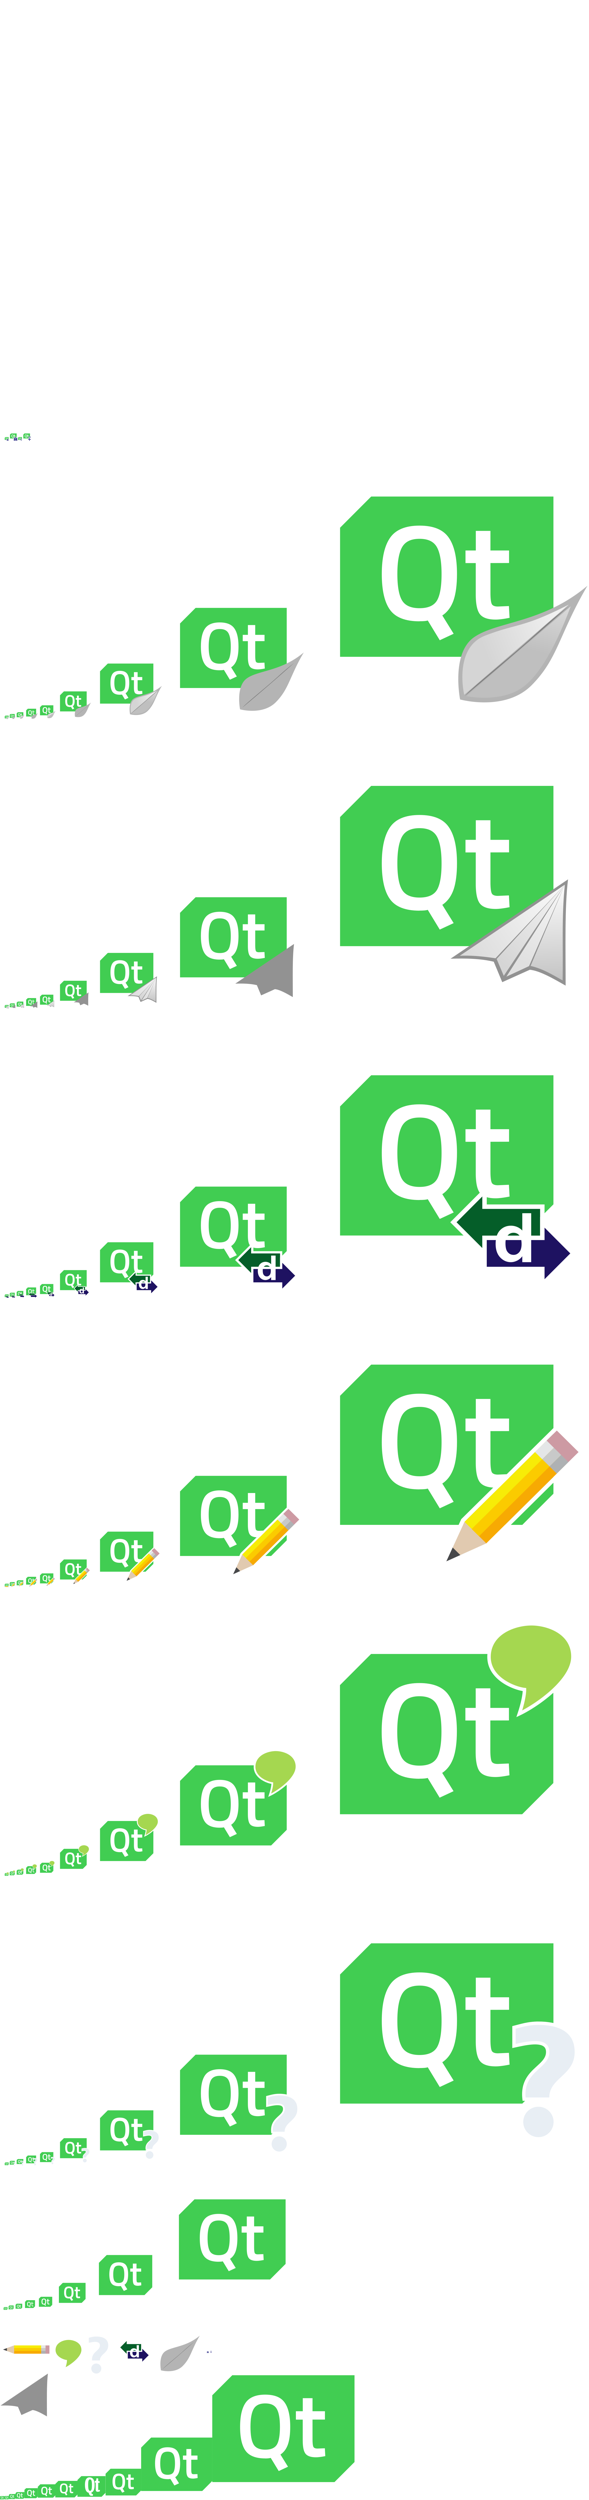 <svg xmlns="http://www.w3.org/2000/svg" xmlns:svg="http://www.w3.org/2000/svg" xmlns:xlink="http://www.w3.org/1999/xlink" id="svg3397" width="2120" height="8985" version="1.1"><defs id="defs3399"><linearGradient id="linearGradient6827"><stop id="stop6829" offset="0" stop-color="#dadada" stop-opacity="1"/><stop id="stop6831" offset="1" stop-color="#f9f9f9" stop-opacity="1"/></linearGradient><linearGradient id="linearGradient6819"><stop id="stop6821" offset="0" stop-color="#d5d5d5" stop-opacity="1"/><stop id="stop6823" offset="1" stop-color="#f5f5f5" stop-opacity="1"/></linearGradient><linearGradient id="linearGradient6811"><stop id="stop6813" offset="0" stop-color="#e0e0e0" stop-opacity="1"/><stop id="stop6815" offset="1" stop-color="#f6f6f6" stop-opacity="1"/></linearGradient><linearGradient id="linearGradient6801"><stop id="stop6803" offset="0" stop-color="#c1c1c1" stop-opacity="1"/><stop id="stop6805" offset="1" stop-color="#f9f9f9" stop-opacity="1"/></linearGradient><linearGradient id="linearGradient4153-5-4"><stop id="stop4155-5-8" offset="0" stop-color="#d5d5d5" stop-opacity="1"/><stop id="stop4157-1-8" offset="1" stop-color="#f1f1f1" stop-opacity="1"/></linearGradient><linearGradient id="linearGradient4145-1-4"><stop id="stop4147-1-5" offset="0" stop-color="#eee" stop-opacity="1"/><stop id="stop4149-5-5" offset="1" stop-color="#bfbfbf" stop-opacity="1"/></linearGradient><linearGradient id="linearGradient5129" x1="20" x2="165" y1="8643" y2="8542" gradientTransform="translate(0,-7905)" gradientUnits="userSpaceOnUse" xlink:href="#linearGradient6827"/><linearGradient id="linearGradient5587" x1="71" x2="168" y1="8648" y2="8539" gradientTransform="translate(0,-7905)" gradientUnits="userSpaceOnUse" xlink:href="#linearGradient6819"/><linearGradient id="linearGradient6035" x1="115" x2="167" y1="8655" y2="8543" gradientTransform="translate(0,-7905)" gradientUnits="userSpaceOnUse" xlink:href="#linearGradient6811"/><linearGradient id="linearGradient3451" x1="169" x2="164" y1="8684" y2="8547" gradientTransform="translate(0,-7905)" gradientUnits="userSpaceOnUse" xlink:href="#linearGradient6801"/><linearGradient id="linearGradient4541" x1="600" x2="676" y1="8473.999" y2="8427.999" gradientTransform="matrix(0.062,0,0,0.062,-13.667,67.807)" gradientUnits="userSpaceOnUse" xlink:href="#linearGradient4153-5-4"/><linearGradient id="linearGradient4543" x1="675" x2="668" y1="8412.999" y2="8513.999" gradientTransform="matrix(0.062,0,0,0.062,-13.667,67.807)" gradientUnits="userSpaceOnUse" xlink:href="#linearGradient4145-1-4"/><filter id="filter5469" color-interpolation-filters="sRGB"><feGaussianBlur id="feGaussianBlur5471" result="result8" stdDeviation="8"/><feOffset id="feOffset5473" dx="0" dy="0" result="result11"/><feComposite id="feComposite5475" in="SourceGraphic" in2="result11" operator="in" result="result6"/><feFlood id="feFlood5477" flood-color="#0C4B66" flood-opacity="1" in="result6" result="result10"/><feBlend id="feBlend5479" in="result6" in2="result10" mode="normal" result="result12"/><feComposite id="feComposite5481" in2="SourceGraphic" operator="in" result="result2"/></filter><filter id="filter4131" width="1" height="1" x="0" y="0" color-interpolation-filters="sRGB"><feColorMatrix id="feColorMatrix4133" in="SourceGraphic" result="result2" type="saturate" values="1"/><feFlood id="feFlood4135" flood-color="#3E6ABE" flood-opacity="1" result="result1"/><feBlend id="feBlend4137" in="result1" in2="result2" mode="multiply" result="result3"/><feComposite id="feComposite4139" in2="SourceGraphic" operator="in" result="result4"/></filter><clipPath id="clipPath4086" clipPathUnits="userSpaceOnUse"><rect id="use4088" width="128" height="128" x="200" y="-248" fill="none"/></clipPath><clipPath id="clipPath4101" clipPathUnits="userSpaceOnUse"><rect id="use4103" width="16" height="16" x="16" y="-136" fill="none"/></clipPath><clipPath id="clipPath4156" clipPathUnits="userSpaceOnUse"><rect id="use4158" width="24" height="24" x="32" y="-144" fill="none"/></clipPath><clipPath id="clipPath4448" clipPathUnits="userSpaceOnUse"><rect id="use4450" width="32" height="32" x="56" y="-152" fill="none"/></clipPath><clipPath id="clipPath5822" clipPathUnits="userSpaceOnUse"><path id="path5824" fill="none" stroke="none" d="m 26,-2221.867 c 1,2 1,5 1,8 3,0 6,0 8,1 l 0,20 -22,0 0,-29 z"/></clipPath><clipPath id="clipPath6024" clipPathUnits="userSpaceOnUse"><rect id="rect6026" width="87" height="100" x="225" y="-5429" fill="none" stroke="none"/></clipPath><clipPath id="clipPath5186" clipPathUnits="userSpaceOnUse"><rect id="rect5188" width="32" height="32" x="56" y="-152" fill="none"/></clipPath></defs><g id="layer1" transform="translate(0,7932.638)"><g id="qt-logo-original" display="inline" transform="translate(0,452.362)"><rect id="rect3865" width="16" height="16" x="0" y="584" fill="none"/><path id="logoBackground" fill="#41cd52" d="m -429.7,695.2 252.7,0 40.7,-40.7 0,-175.4 -252.7,0 -40.7,40.7 z" transform="matrix(0.055,0,0,0.055,23.433,559.989)"/><path id="path4480" fill="#fff" d="m 5.955,595.342 c -1.052,0 -1.789,-0.284 -2.203,-0.851 -0.414,-0.567 -0.622,-1.467 -0.622,-2.688 0,-1.227 0.213,-2.138 0.633,-2.732 0.42,-0.594 1.156,-0.894 2.192,-0.894 1.042,0 1.772,0.294 2.187,0.889 0.42,0.589 0.627,1.5 0.627,2.732 0,0.813 -0.087,1.467 -0.256,1.963 -0.175,0.502 -0.453,0.883 -0.845,1.145 l 0.851,1.369 -1.042,0.485 -0.9,-1.478 c -0.131,0.044 -0.338,0.06 -0.622,0.06 z m -1.314,-1.576 c 0.229,0.393 0.671,0.594 1.32,0.594 0.649,0 1.085,-0.196 1.314,-0.584 0.224,-0.387 0.338,-1.047 0.338,-1.969 0,-0.927 -0.115,-1.598 -0.349,-2.018 -0.234,-0.42 -0.665,-0.627 -1.303,-0.627 -0.633,0 -1.069,0.207 -1.309,0.627 -0.234,0.42 -0.354,1.085 -0.354,2.007 0,0.916 0.115,1.576 0.344,1.969 z" class="st1"/><path id="path4482" fill="#fff" d="m 11.277,590.98 0,2.23 c 0,0.414 0.033,0.687 0.093,0.823 0.06,0.136 0.218,0.202 0.464,0.202 l 0.829,-0.033 0.049,0.883 c -0.453,0.087 -0.796,0.131 -1.036,0.131 -0.573,0 -0.965,-0.131 -1.178,-0.393 -0.213,-0.262 -0.322,-0.758 -0.322,-1.489 l 0,-2.35 -0.769,0 0,-0.943 0.774,0 0,-1.467 1.096,0 0,1.467 1.396,0 -3e-6,0.938 z" class="st1"/></g><g id="qt-logo-16" display="inline" transform="translate(16,452.362)"><rect id="rect3865-9" width="16" height="16" x="0" y="584" fill="none"/><path id="use7459" fill="#41cd52" d="m 0,598 14,0 2,-2 0,-10 -14,0 -2,2 z"/><path id="path4480-8" fill="#fff" d="m 5.956,595.313 c -1.138,0 -1.935,-0.289 -2.383,-0.868 -0.448,-0.579 -0.672,-1.497 -0.672,-2.744 0,-1.252 0.23,-2.182 0.684,-2.788 C 4.039,588.306 4.836,588 5.956,588 c 1.127,0 1.917,0.301 2.365,0.907 C 8.776,589.508 9,590.438 9,591.696 c 0,0.829 -0.094,1.497 -0.277,2.004 -0.189,0.512 -0.49,0.902 -0.914,1.169 l 1.274,1.861 -1.127,0.495 -1.327,-1.972 c -0.142,0.045 -0.366,0.061 -0.672,0.061 z M 4.535,593.705 c 0.248,0.401 0.726,0.607 1.427,0.607 0.702,0 1.174,-0.2 1.422,-0.596 0.242,-0.395 0.366,-1.069 0.366,-2.009 0,-0.946 -0.124,-1.631 -0.378,-2.059 -0.254,-0.429 -0.72,-0.64 -1.41,-0.64 -0.684,0 -1.156,0.211 -1.416,0.64 -0.254,0.429 -0.383,1.108 -0.383,2.048 0,0.935 0.124,1.608 0.372,2.009 z" class="st1" display="inline"/><path id="path4482-8" fill="#fff" d="m 13.858,590.98 -1.75,0 0,2.23 c 0,0.414 0.033,0.687 0.093,0.824 0.06,0.136 0.218,0.202 0.464,0.202 l 0.829,-0.033 0.049,0.883 c -0.453,0.087 -0.796,0.131 -1.036,0.131 -0.573,0 -0.965,-0.131 -1.178,-0.393 -0.213,-0.262 -0.322,-0.758 -0.322,-1.489 l 0,-2.35 -0.769,0 0,-0.943 0.774,0 0,-1.997 1.096,0 0,1.997 1.75,0 0,0.938 z" class="st1" display="inline"/></g><g id="qt-logo-24" display="inline" transform="matrix(1.5,0,0,1.5,32,152.362)"><rect id="rect3462" width="16" height="16" x="0" y="584" fill="none"/><path id="use7459-1" fill="#41cd52" d="m 0,598 14,0 2,-2 0,-10 -14,0 -2,2 z"/><path id="path4480-9" fill="#fff" d="m 6.078,595.235 c -1.048,0 -1.781,-0.286 -2.194,-0.859 -0.413,-0.573 -0.619,-1.481 -0.619,-2.715 0,-1.239 0.212,-2.158 0.63,-2.759 C 4.313,588.303 5.046,588 6.078,588 c 1.037,0 1.765,0.297 2.178,0.898 0.418,0.595 0.625,1.514 0.625,2.759 0,0.82 -0.087,1.481 -0.255,1.982 -0.174,0.507 -0.451,0.892 -0.842,1.156 l 0.847,1.382 -1.037,0.49 -0.896,-1.492 c -0.13,0.044 -0.337,0.06 -0.619,0.06 z m -1.309,-1.591 c 0.228,0.397 0.668,0.6 1.314,0.6 0.646,0 1.081,-0.198 1.309,-0.589 0.223,-0.391 0.337,-1.057 0.337,-1.988 0,-0.936 -0.114,-1.613 -0.348,-2.037 -0.234,-0.424 -0.663,-0.633 -1.298,-0.633 -0.63,0 -1.065,0.209 -1.304,0.633 -0.234,0.424 -0.353,1.096 -0.353,2.026 0,0.925 0.114,1.591 0.342,1.988 z" class="st1" display="inline"/><path id="path4482-7" fill="#fff" d="m 12.667,590.91 -1.287,0 0,2.221 c 0,0.413 0.033,0.684 0.092,0.82 0.06,0.136 0.217,0.201 0.462,0.201 l 0.826,-0.033 0.049,0.88 c -0.451,0.087 -0.793,0.13 -1.032,0.13 -0.57,0 -0.961,-0.13 -1.173,-0.391 -0.212,-0.261 -0.32,-0.755 -0.32,-1.483 l 0,-2.341 -0.766,0 0,-0.94 0.771,0 0,-1.461 1.092,0 0,1.461 1.287,0 0,0.934 z" class="st1" display="inline"/></g><g id="qt-logo-32" display="inline" transform="matrix(2,0,0,2,56,-147.638)"><rect id="rect3472" width="16" height="16" x="0" y="584" fill="none"/><path id="use7459-1-7" fill="#41cd52" d="m 0,598 14,0 2,-2 0,-10 -14,0 -2,2 z"/><path id="path4480-88" fill="#fff" d="m 5.506,595.5 c -1.12,0 -1.903,-0.3 -2.344,-0.9 C 2.721,593.999 2.5,593.047 2.5,591.755 c 0,-1.298 0.226,-2.262 0.673,-2.891 0.447,-0.629 1.23,-0.946 2.333,-0.946 1.108,0 1.886,0.312 2.327,0.941 C 8.279,589.481 8.5,590.445 8.5,591.749 c 0,0.86 -0.093,1.552 -0.273,2.077 -0.186,0.531 -0.482,0.935 -0.899,1.212 l 0.905,1.448 L 7.125,597 6.167,595.436 c -0.139,0.046 -0.36,0.064 -0.662,0.064 z m -1.398,-1.668 c 0.244,0.415 0.714,0.629 1.404,0.629 0.691,0 1.155,-0.207 1.398,-0.617 0.238,-0.41 0.36,-1.108 0.36,-2.083 0,-0.981 -0.122,-1.691 -0.371,-2.135 -0.25,-0.444 -0.708,-0.664 -1.387,-0.664 -0.673,0 -1.137,0.219 -1.393,0.664 -0.25,0.444 -0.377,1.148 -0.377,2.124 0,0.969 0.122,1.668 0.366,2.083 z" class="st1" display="inline"/><path id="path4482-0" fill="#fff" d="m 11.5,590.994 0,2.393 c 0,0.45 -0.023,0.747 0.042,0.895 0.065,0.148 0.237,0.219 0.504,0.219 L 12.947,594.466 13,595.426 c -0.492,0.096 -0.865,0.141 -1.126,0.141 -0.622,0 -1.049,-0.141 -1.28,-0.427 -0.231,-0.285 -0.35,-0.824 -0.35,-1.618 l 0,-2.523 -0.836,0 0,-1 0.842,0 0,-2 1.25,0 0,2 1.5,0 -2e-6,0.994 z" class="st1" display="inline"/></g><use id="qt-logo-48" width="1920" height="1080" x="0" y="0" transform="matrix(2,0,0,2,24,-1052.362)" xlink:href="#qt-logo-24"/><use id="qt-logo-64" width="1920" height="1080" x="0" y="0" transform="matrix(0.5,0,0,0.5,-54,526.181)" xlink:href="#qt-logo-128"/><use id="qt-logo-80" width="1920" height="1080" x="0" y="0" transform="matrix(5,0,0,5,200,-4209.449)" xlink:href="#qt-logo-original"/><g id="qt-logo-100" display="inline" transform="matrix(6.25,0,0,6.25,280.5,-2697.638)"><use id="use7459-1-0" width="1" height="1" x="0" y="0" display="inline" transform="matrix(1,0,0,1,-0.08,-7.6129842e-4)" xlink:href="#logoBackground"/><path id="path3497" fill="#fff" fill-opacity="1" fill-rule="nonzero" stroke="none" d="m 7.007,594.8 c -0.016,10e-4 -0.031,0.002 -0.046,0.002 -0.348,0 -0.613,-0.248 -0.789,-0.749 -0.188,-0.526 -0.281,-1.422 -0.281,-2.685 0,-1.307 0.096,-2.171 0.285,-2.587 0.175,-0.382 0.426,-0.573 0.752,-0.573 0.026,0 0.052,10e-4 0.079,0.004 0.352,0.031 0.615,0.275 0.79,0.728 0.176,0.45 0.262,1.271 0.262,2.465 0,1.33 -0.087,2.221 -0.264,2.675 -0.178,0.459 -0.44,0.699 -0.788,0.721 z m 0,-7.731 c -0.13,-0.015 -0.257,-0.023 -0.379,-0.023 -0.764,0 -1.37,0.298 -1.805,0.904 -0.515,0.718 -0.777,1.851 -0.777,3.386 0,1.423 0.191,2.512 0.568,3.255 0.371,0.732 0.906,1.169 1.592,1.315 0.149,0.724 0.383,1.214 0.699,1.467 0.239,0.192 0.556,0.287 0.949,0.287 0.118,0 0.244,-0.009 0.376,-0.026 l 0.411,-0.059 0,-0.938 c -0.136,0.002 -0.202,0.009 -0.32,-0.002 -0.118,-0.011 -0.233,-0.059 -0.306,-0.124 -0.131,-0.119 -0.23,-0.39 -0.295,-0.725 0.646,-0.221 1.117,-0.698 1.427,-1.427 0.304,-0.719 0.454,-1.693 0.454,-2.931 0,-1.352 -0.204,-2.381 -0.62,-3.099 -0.424,-0.734 -1.075,-1.158 -1.973,-1.261"/><path id="path3499" fill="#fff" fill-opacity="1" fill-rule="nonzero" stroke="none" d="m 11.991,594.354 c -0.125,0 -0.204,-0.04 -0.265,-0.12 -0.067,-0.087 -0.047,-0.282 -0.047,-0.585 l 0,-3.48 0.8,0.065 0,-0.952 -0.8,-0.089 0,-1.518 -0.96,-0.153 -0.318,1.585 -0.642,-0.058 0,1.02 0.48,0.039 0,3.858 c 0,0.505 0.122,0.873 0.327,1.102 0.176,0.198 0.446,0.295 0.783,0.295 0.05,0 0.103,-0.002 0.157,-0.007 0.372,-0.032 0.736,-0.132 1.137,-0.302 l 0,-0.875 c -0.201,0.103 -0.43,0.162 -0.621,0.173 -0.013,8e-4 -0.02,10e-4 -0.032,10e-4"/><rect id="rect3501" width="16" height="16" x="0" y="584" fill="none"/></g><g id="qt-logo-128" display="inline" transform="matrix(8,0,0,8,380,-3747.638)"><rect id="rect4817" width="16" height="16" x="0" y="584" fill="none"/><path id="use7459-1-0-9" fill="#41cd52" d="m 0,598 13.75,0 2.25,-2.25 0,-9.75 -13.75,0 -2.25,2.25 z"/><path id="path4480-1" fill="#fff" d="m 5.955,595.343 c -1.052,0 -1.789,-0.283 -2.203,-0.851 -0.414,-0.567 -0.622,-1.467 -0.622,-2.688 0,-1.227 0.213,-2.138 0.633,-2.732 0.42,-0.594 1.156,-0.894 2.192,-0.894 1.042,0 1.772,0.294 2.187,0.889 0.42,0.589 0.627,1.5 0.627,2.732 0,0.813 -0.087,1.467 -0.256,1.963 -0.174,0.502 -0.453,0.883 -0.845,1.145 l 0.851,1.369 -1.042,0.486 -0.9,-1.478 c -0.131,0.04 -0.338,0.064 -0.622,0.064 z m -1.314,-1.576 c 0.229,0.393 0.671,0.594 1.32,0.594 0.649,0 1.085,-0.196 1.314,-0.583 0.224,-0.387 0.338,-1.047 0.338,-1.969 0,-0.927 -0.115,-1.598 -0.349,-2.018 -0.234,-0.42 -0.665,-0.627 -1.303,-0.627 -0.633,0 -1.069,0.207 -1.309,0.627 -0.234,0.42 -0.354,1.085 -0.354,2.007 0,0.916 0.114,1.576 0.344,1.969 z" class="st1" display="inline"/><path id="path4482-2" fill="#fff" d="m 11.277,590.98 0,2.23 c 0,0.414 0.033,0.687 0.093,0.823 0.06,0.136 0.218,0.202 0.464,0.202 l 0.829,-0.032 0.049,0.883 c -0.453,0.087 -0.796,0.131 -1.036,0.131 -0.573,0 -0.965,-0.131 -1.178,-0.393 -0.213,-0.262 -0.322,-0.758 -0.322,-1.489 l 0,-2.35 -0.769,0 0,-0.943 0.774,0 0,-1.467 1.096,0 0,1.467 1.396,0 0,0.938 z" class="st1" display="inline"/></g><use id="qt-logo-256" width="1920" height="1080" x="0" y="0" transform="matrix(2,0,0,2,-252,-1052.364)" xlink:href="#qt-logo-128"/><use id="qt-logo-512" width="1920" height="1080" x="0" y="0" fill="#d45500" transform="matrix(4,0,0,4,-756,-3157.089)" xlink:href="#qt-logo-128"/></g><g id="layer3" transform="translate(0,7905)"><g id="qt-logo-appicon-16" transform="translate(-2,0)"><rect id="rect4465-3" width="16" height="16" x="14" y="384" fill="none" fill-opacity="1" fill-rule="nonzero" stroke="none" stroke-dasharray="none" stroke-dashoffset="0" stroke-linecap="butt" stroke-linejoin="bevel" stroke-miterlimit="4" stroke-opacity="1" stroke-width="3" clip-rule="nonzero" color="#000" color-interpolation="sRGB" color-interpolation-filters="linearRGB" color-rendering="auto" display="inline" enable-background="accumulate" image-rendering="auto" opacity=".2" overflow="visible" shape-rendering="auto" text-rendering="auto" visibility="visible" style="isolation:auto;mix-blend-mode:normal;solid-color:#000;solid-opacity:1"/><path id="use7459-1-0-9-4" fill="#41cd52" d="m 15,397 11.5,0 2.5,-2.5 0,-7.5 -11.5,0 -2.5,2.5 z"/><path id="path4480-11" fill="#fff" d="m 20.004,394.842 c -0.747,0 -1.269,-0.232 -1.563,-0.695 C 18.147,393.684 18,392.949 18,391.951 c 0,-1.002 0.151,-1.746 0.449,-2.232 0.298,-0.486 0.82,-0.73 1.555,-0.73 0.739,0 1.257,0.24 1.551,0.726 0.298,0.481 0.445,1.225 0.445,2.232 0,0.664 -0.062,1.198 -0.182,1.603 -0.124,0.41 -0.321,0.722 -0.6,0.935 l 0.692,1.262 -0.739,0.396 -0.727,-1.351 c -0.093,0.036 -0.24,0.05 -0.441,0.05 z m -0.932,-1.287 c 0.162,0.321 0.476,0.486 0.936,0.486 0.46,0 0.77,-0.16 0.932,-0.477 0.159,-0.316 0.24,-0.855 0.24,-1.608 0,-0.757 -0.081,-1.305 -0.248,-1.648 -0.166,-0.343 -0.472,-0.512 -0.925,-0.512 -0.449,0 -0.758,0.169 -0.928,0.512 -0.166,0.343 -0.251,0.886 -0.251,1.639 0,0.748 0.081,1.287 0.244,1.608 z" class="st1" display="inline"/><path id="path4482-08" fill="#fff" d="m 25,390.998 0,2.061 c 0,0.363 0.029,0.601 0.081,0.721 0.052,0.119 0.147,0.177 0.361,0.177 l 0.725,-0.029 0.043,0.773 c -0.396,0.076 -0.697,0.115 -0.907,0.115 -0.501,0 -0.845,-0.115 -1.031,-0.344 -0.186,-0.229 -0.282,-0.663 -0.282,-1.303 l 0,-2.166 -0.992,0 0,-1.002 0.997,0 0.003,-1 1,0 3.4e-4,1 1.177,0 -3e-6,0.998 z" class="st1" display="inline"/></g><g id="qt-logo-appicon-24" transform="matrix(1.364,0,0,1.364,9.318,-152.544)"><rect id="rect4465-3-6" width="17.6" height="17.6" x="13.7" y="387.599" fill="none" fill-opacity="1" fill-rule="nonzero" stroke="none" stroke-dasharray="none" stroke-dashoffset="0" stroke-linecap="butt" stroke-linejoin="bevel" stroke-miterlimit="4" stroke-opacity="1" stroke-width="3" clip-rule="nonzero" color="#000" color-interpolation="sRGB" color-interpolation-filters="linearRGB" color-rendering="auto" display="inline" enable-background="accumulate" image-rendering="auto" opacity=".2" overflow="visible" shape-rendering="auto" text-rendering="auto" visibility="visible" style="isolation:auto;mix-blend-mode:normal;solid-color:#000;solid-opacity:1"/><g id="g4518" transform="translate(4.6325679e-8,4.4)"><path id="use7459-1-0-9-4-8" fill="#41cd52" d="m 15.9,397.132 11,-10e-6 2.2,-2.2 0,-8.067 -11,0 -2.2,2.2 z"/><path id="path4480-7" fill="#fff" d="m 21.04,394.972 c -0.868,0 -1.476,-0.236 -1.818,-0.708 -0.342,-0.472 -0.513,-1.221 -0.513,-2.238 0,-1.022 0.175,-1.78 0.522,-2.275 0.346,-0.495 0.954,-0.745 1.809,-0.745 0.859,0 1.462,0.245 1.804,0.74 0.346,0.49 0.517,1.248 0.517,2.275 0,0.677 -0.072,1.221 -0.211,1.635 -0.144,0.418 -0.373,0.736 -0.697,0.953 l 0.702,1.14 -0.859,0.404 -0.742,-1.23 c -0.108,0.036 -0.279,0.05 -0.513,0.05 z M 19.956,393.66 c 0.189,0.327 0.553,0.495 1.089,0.495 0.535,0 0.895,-0.163 1.084,-0.486 0.184,-0.322 0.279,-0.872 0.279,-1.639 0,-0.772 -0.094,-1.33 -0.288,-1.68 -0.193,-0.35 -0.549,-0.522 -1.075,-0.522 -0.522,0 -0.882,0.172 -1.08,0.522 -0.193,0.35 -0.292,0.903 -0.292,1.671 0,0.763 0.094,1.312 0.283,1.639 z" class="st1" display="inline"/><path id="path4482-5" fill="#fff" d="m 25.433,391.265 -7e-6,1.624 c -1e-6,0.342 0.089,1.089 0.139,1.202 0.049,0.113 0.18,0.166 0.382,0.166 l 0.946,-0.059 0,0.733 c -0.373,0.072 -0.878,0.056 -1.076,0.056 -0.472,0 -0.688,-0.264 -0.863,-0.48 -0.175,-0.216 -0.265,-0.912 -0.265,-1.515 l 0.004,-1.728 -0.733,0 0,-0.733 0.733,0 0,-1.467 0.733,0 0,1.467 1.467,0 0,0.733 z" class="st1" display="inline"/></g></g><g id="qt-logo-appicon-32" transform="matrix(1.714,0,0,1.714,27.571,-290.571)"><g id="g4525" transform="translate(0.583,1.75)"><path id="use7459-1-0-9-4-8-8" fill="#41cd52" d="m 16,397 11.667,0 L 30,394.667 l 0,-8.167 -11.667,0 L 16,388.833 Z"/><path id="path4480-13" fill="#fff" d="m 21.301,394.751 c -0.897,0 -1.524,-0.251 -1.877,-0.752 -0.353,-0.501 -0.53,-1.108 -0.53,-2.188 0,-1.085 0.181,-1.702 0.539,-2.227 0.358,-0.526 0.985,-0.791 1.868,-0.791 0.888,0 1.51,0.26 1.863,0.786 0.358,0.521 0.534,1.138 0.534,2.227 0,0.718 -0.074,0.96 -0.218,1.398 -0.149,0.444 -0.386,0.929 -0.72,1.161 l 0.725,1.21 -0.888,0.429 -0.767,-1.306 c -0.112,0.039 -0.288,0.053 -0.53,0.053 z m -1.12,-1.541 c 0.195,0.347 0.572,0.674 1.125,0.674 0.553,0 0.925,-0.322 1.12,-0.664 0.191,-0.342 0.288,-0.588 0.288,-1.403 0,-0.82 -0.098,-1.224 -0.297,-1.596 -0.2,-0.371 -0.567,-0.554 -1.111,-0.554 -0.539,0 -0.911,0.183 -1.115,0.554 -0.2,0.371 -0.302,0.771 -0.302,1.586 0,0.81 0.098,1.056 0.293,1.403 z" class="st1" display="inline"/><path id="path4482-4" fill="#fff" d="m 25.868,391.529 0,1.22 c 0,0.363 0.029,0.672 0.081,0.791 0.052,0.12 0.191,0.177 0.406,0.177 l 0.725,-0.029 0.043,0.846 c -0.396,0.076 -0.697,0.114 -0.907,0.114 -0.501,0 -0.972,-0.187 -1.158,-0.417 -0.186,-0.229 -0.282,-0.734 -0.282,-1.373 l 0,-1.325 -0.61,-0.002 0,-0.948 0.583,0 0,-1.75 1.167,0 0,1.75 1.164,0 0.006,0.946 z" class="st1" display="inline"/></g><rect id="rect4523" width="18.667" height="18.667" x="14.25" y="384.167" fill="none" fill-opacity="1" fill-rule="nonzero" stroke="none" stroke-dasharray="none" stroke-dashoffset="0" stroke-linecap="butt" stroke-linejoin="bevel" stroke-miterlimit="4" stroke-opacity="1" stroke-width="3" clip-rule="nonzero" color="#000" color-interpolation="sRGB" color-interpolation-filters="linearRGB" color-rendering="auto" display="inline" enable-background="accumulate" image-rendering="auto" opacity=".2" overflow="visible" shape-rendering="auto" text-rendering="auto" visibility="visible" style="isolation:auto;mix-blend-mode:normal;solid-color:#000;solid-opacity:1"/></g><use id="qt-logo-appicon-48" width="1920" height="1080" x="0" y="0" transform="matrix(2,0,0,2,28,-400)" xlink:href="#qt-logo-appicon-24"/><use id="qt-logo-appicon-64" width="1920" height="1080" x="0" y="0" transform="matrix(0.5,0,0,0.5,34,200)" xlink:href="#qt-logo-appicon-128"/><g id="qt-logo-appicon-128" transform="matrix(7.111,0,0,7.111,95.778,-2454.667)"><rect id="rect3865-7" width="13.5" height="13.5" x="16.344" y="385.687" fill="none" display="inline"/><path id="use7459-1-0-9-4-8-8-5" fill="#41cd52" d="m 16.344,397.5 11.531,0 1.969,-1.969 0,-8.156 -11.531,0 -1.969,1.969 z"/><path id="path4480-74" fill="#fff" d="m 21.368,395.258 c -0.888,0 -1.509,-0.239 -1.859,-0.718 -0.35,-0.478 -0.525,-1.238 -0.525,-2.268 0,-1.035 0.179,-1.804 0.534,-2.305 0.354,-0.502 0.975,-0.755 1.85,-0.755 0.879,0 1.495,0.248 1.845,0.75 0.354,0.497 0.529,1.265 0.529,2.305 0,0.686 -0.074,1.238 -0.216,1.656 -0.147,0.423 -0.382,0.745 -0.713,0.966 l 0.718,1.155 -0.879,0.409 -0.759,-1.247 c -0.11,0.036 -0.285,0.048 -0.525,0.048 z m -1.109,-1.33 c 0.193,0.331 0.566,0.502 1.113,0.502 0.548,0 0.916,-0.166 1.109,-0.493 0.189,-0.327 0.285,-0.883 0.285,-1.661 0,-0.782 -0.097,-1.348 -0.294,-1.702 -0.198,-0.354 -0.561,-0.529 -1.1,-0.529 -0.534,0 -0.902,0.175 -1.104,0.529 -0.198,0.355 -0.299,0.916 -0.299,1.693 0,0.773 0.097,1.33 0.29,1.661 z" class="st1" display="inline"/><path id="path4482-05" fill="#fff" d="m 25.859,391.577 0,1.882 c 0,0.35 0.028,0.58 0.078,0.695 0.05,0.115 0.184,0.17 0.391,0.17 l 0.699,-0.03 0.041,0.745 c -0.382,0.074 -0.672,0.11 -0.874,0.11 -0.483,0 -0.814,-0.11 -0.994,-0.331 -0.179,-0.221 -0.271,-0.64 -0.271,-1.256 l 0,-1.983 -0.649,0 0,-0.796 0.653,0 0,-1.238 0.925,0 0,1.238 1.178,0 -6e-6,0.791 z" class="st1" display="inline"/></g><use id="qt-logo-appicon-256" width="1920" height="1080" x="0" y="0" qt-logo-appicon-256="#qt-logo-appicon-128" transform="matrix(2,0,0,2,-68,-400)" xlink:href="#qt-logo-appicon-128"/><use id="qt-logo-appicon-512" width="1920" height="1080" x="0" y="0" transform="matrix(4,0,0,4,-204,-1200)" xlink:href="#qt-logo-appicon-128"/><g id="assistant_icon_16x16" clip-path="url(#clipPath4101)"><use id="use3142" width="1920" height="1080" x="0" y="0" transform="translate(4,-520)" xlink:href="#qt-logo-appicon-16"/><rect id="use3144" width="16" height="16" x="16" y="-136" fill="none"/><use id="use4094" width="1" height="1" x="0" y="0" filter="url(#filter4131)" transform="matrix(0.071,0,0,0.071,4.033,-164.384)" xlink:href="#assistant_questionmark"/></g><g id="assistant_icon_24x24" clip-path="url(#clipPath4156)"><rect id="use3148" width="24" height="24" x="32" y="-144" fill="none"/><use id="use3146" width="1920" height="1080" x="0" y="0" transform="translate(4,-520)" xlink:href="#qt-logo-appicon-24"/><use id="use4149" width="1" height="1" x="0" y="0" transform="matrix(0.095,0,0,0.095,18.094,-180.713)" xlink:href="#assistant_questionmark"/></g><g id="assistant_icon_32x32"><rect id="use3152" width="32" height="32" x="56" y="-152" fill="none" stroke="none"/><use id="use3150" width="1920" height="1080" x="0" y="0" transform="translate(4,-520)" xlink:href="#qt-logo-appicon-32"/><use id="use4145" width="1" height="1" x="0" y="0" transform="matrix(0.122,0,0,0.122,38.583,-198.422)" xlink:href="#assistant_questionmark"/></g><use id="assistant_icon_48x48" width="1920" height="1080" x="0" y="0" transform="matrix(2,0,0,2,24,120)" xlink:href="#assistant_icon_24x24"/><use id="assistant_icon_64x64" width="1920" height="1080" x="0" y="0" transform="matrix(0.5,0,0,0.5,36,-60)" xlink:href="#assistant_icon_128x128"/><g id="assistant_icon_128x128" clip-path="url(#clipPath4086)"><use id="use3162" width="1920" height="1080" x="0" y="0" transform="translate(4,-520)" xlink:href="#qt-logo-appicon-128"/><rect id="use3164" width="128" height="128" x="200" y="-248" fill="none"/><use id="use4030" width="1" height="1" x="0" y="0" transform="matrix(0.379,0,0,0.379,173.896,-370.203)" xlink:href="#assistant_questionmark"/></g><use id="assistant_icon_256x256" width="1920" height="1080" x="0" y="0" transform="matrix(2,0,0,2,-72,120)" xlink:href="#assistant_icon_128x128"/><use id="assistant_icon_512x512" width="1920" height="1080" x="0" y="0" transform="matrix(4,0,0,4,-216,360)" xlink:href="#assistant_icon_128x128"/><use id="assistant_icon_1024x1024" width="1920" height="1080" x="0" y="0" transform="matrix(8,0,0,8,-504,840)" xlink:href="#assistant_icon_128x128"/><g id="linguist_icon_16x16" clip-path="url(#clipPath4101)" transform="translate(0,-1040)"><use id="use4164" width="1920" height="1080" x="0" y="0" transform="translate(4,-520)" xlink:href="#qt-logo-appicon-16"/><rect id="use4166" width="16" height="16" x="16" y="-136" fill="none"/><use id="use4240-2" width="1" height="1" x="0" y="0" transform="matrix(0.087,0,0,0.087,6.247,-179.29)" xlink:href="#linguist_bubble"/></g><g id="linguist_icon_24x24" clip-path="url(#clipPath4156)" transform="translate(0,-1040)"><use id="use4172" width="1920" height="1080" x="0" y="0" transform="translate(4,-520)" xlink:href="#qt-logo-appicon-24"/><rect id="use4174" width="24" height="24" x="32" y="-144" fill="none"/><use id="use4240-8" width="1" height="1" x="0" y="0" transform="matrix(0.082,0,0,0.082,30.157,-183.466)" xlink:href="#linguist_bubble"/></g><g id="linguist_icon_32x32" clip-path="url(#clipPath5186)" transform="translate(0,-1040)"><rect id="use4182" width="32" height="32" x="56" y="-152" fill="none"/><use id="use4180" width="1920" height="1080" x="0" y="0" transform="translate(4,-520)" xlink:href="#qt-logo-appicon-32"/><use id="use4240-4" width="1" height="1" x="0" y="0" transform="matrix(0.115,0,0,0.115,51.689,-207.816)" xlink:href="#linguist_bubble"/></g><use id="linguist_icon_48x48" width="1920" height="1080" x="0" y="0" transform="matrix(2,0,0,2,24,1160)" xlink:href="#linguist_icon_24x24"/><use id="linguist_icon_64x64" width="1920" height="1080" x="0" y="0" transform="matrix(0.5,0,0,0.5,36,-580)" xlink:href="#linguist_icon_128x128"/><g id="linguist_icon_128x128" clip-path="url(#clipPath4086)" transform="translate(0,-1040)"><use id="use4192" width="1920" height="1080" x="0" y="0" transform="translate(4,-520)" xlink:href="#qt-logo-appicon-128"/><rect id="use4194" width="128" height="128" x="200" y="-248" fill="none"/><use id="use4240" width="1" height="1" x="0" y="0" transform="matrix(0.389,0,0,0.389,206.059,-429.28)" xlink:href="#linguist_bubble"/></g><use id="linguist_icon_256x256" width="1920" height="1080" x="0" y="0" transform="matrix(2,0,0,2,-72,1160)" xlink:href="#linguist_icon_128x128"/><use id="linguist_icon_512x512" width="1920" height="1080" x="0" y="0" transform="matrix(4,0,0,4,-216,3480)" xlink:href="#linguist_icon_128x128"/><use id="linguist_icon_1024x1024" width="1920" height="1080" x="0" y="0" transform="matrix(8,0,0,8,-504.4,8120)" xlink:href="#linguist_icon_128x128"/><g id="designer_icon_16x16" clip-path="url(#clipPath4101)" transform="translate(0,-2080)"><use id="use4368" width="1920" height="1080" x="0" y="0" transform="translate(4,-520)" xlink:href="#qt-logo-appicon-16"/><rect id="use4370" width="16" height="16" x="16" y="-136" fill="none"/><use id="use4408" width="1" height="1" x="0" y="0" transform="matrix(0.087,0,0,0.099,15.495,-176.033)" xlink:href="#designer_pen"/></g><g id="designer_icon_24x24" clip-path="url(#clipPath4156)" transform="translate(0,-2080)"><use id="use4376" width="1920" height="1080" x="0" y="0" transform="translate(4,-520)" xlink:href="#qt-logo-appicon-24"/><rect id="use4378" width="24" height="24" x="32" y="-144" fill="none"/><use id="use4408-2" width="1" height="1" x="0" y="0" transform="matrix(0.078,-0.078,0.078,0.078,-2.028,-162.705)" xlink:href="#designer_pen"/></g><g id="designer_icon_32x32" clip-path="url(#clipPath4448)" transform="translate(0,-2080)"><use id="use4384" width="1920" height="1080" x="0" y="0" transform="translate(4,-520)" xlink:href="#qt-logo-appicon-32"/><rect id="use4386" width="32" height="32" x="56" y="-152" fill="none"/><use id="use4408-7" width="1" height="1" x="0" y="0" transform="matrix(0.095,-0.095,0.095,0.095,16.14,-173.936)" xlink:href="#designer_pen"/></g><use id="designer_icon_48x48" width="1920" height="1080" x="0" y="0" transform="matrix(2,0,0,2,24,2200)" xlink:href="#designer_icon_24x24"/><use id="designer_icon_64x64" width="1920" height="1080" x="0" y="0" transform="matrix(0.5,0,0,0.5,36,-1100)" xlink:href="#designer_icon_128x128"/><g id="designer_icon_128x128" clip-path="url(#clipPath4086)" transform="translate(0,-2080)"><use id="use4396" width="1920" height="1080" x="0" y="0" transform="translate(4,-520)" xlink:href="#qt-logo-appicon-128"/><rect id="use4398" width="128" height="128" x="200" y="-248" fill="none"/><use id="use4408-79" width="1" height="1" x="0" y="0" transform="matrix(0.327,-0.323,0.327,0.323,83.762,-302.406)" xlink:href="#designer_pen"/></g><use id="designer_icon_256x256" width="1920" height="1080" x="0" y="0" transform="matrix(2,0,0,2,-72,2200)" xlink:href="#designer_icon_128x128"/><use id="designer_icon_512x512" width="1920" height="1080" x="0" y="0" transform="matrix(4,0,0,4,-216,6599.6)" xlink:href="#designer_icon_128x128"/><use id="designer_icon_1024x1024" width="1920" height="1080" x="0" y="0" transform="matrix(8,0,0,8,-504,15400)" xlink:href="#designer_icon_128x128"/><g id="qdbusviewer_icon_16x16" clip-path="url(#clipPath4101)" transform="translate(0,-3120)"><use id="use4462" width="1920" height="1080" x="0" y="0" transform="translate(4,-520)" xlink:href="#qt-logo-appicon-16"/><rect id="use4464" width="16" height="16" x="16" y="-136" fill="none"/><use id="use4550" width="1" height="1" x="0" y="0" transform="matrix(0.108,0,0,0.116,-26.208,-187.34)" xlink:href="#dbusviewer_arrows"/></g><g id="qdbusviewer_icon_24x24" clip-path="url(#clipPath4156)" transform="translate(0,-3120)"><use id="use4470" width="1920" height="1080" x="0" y="0" transform="translate(4,-520)" xlink:href="#qt-logo-appicon-24"/><rect id="use4472" width="24" height="24" x="32" y="-144" fill="none"/><use id="use4550-6" width="1" height="1" x="0" y="0" transform="matrix(0.145,0,0,0.117,-23.085,-188.819)" xlink:href="#dbusviewer_arrows"/></g><g id="qdbusviewer_icon_32x32" clip-path="url(#clipPath4448)" transform="translate(0,-3120)"><use id="use4478" width="1920" height="1080" x="0" y="0" transform="translate(4,-520)" xlink:href="#qt-logo-appicon-32"/><rect id="use4480" width="32" height="32" x="56" y="-152" fill="none"/><use id="use4550-3" width="1" height="1" x="0" y="0" transform="matrix(0.182,0,0,0.177,-10.488,-224.726)" xlink:href="#dbusviewer_arrows"/></g><use id="qdbusviewer_icon_48x48" width="1920" height="1080" x="0" y="0" transform="matrix(2,0,0,2,24,3240)" xlink:href="#qdbusviewer_icon_24x24"/><use id="qdbusviewer_icon_64x64" width="1920" height="1080" x="0" y="0" transform="matrix(0.5,0,0,0.5,36,-1620)" xlink:href="#qdbusviewer_icon_128x128"/><g id="qdbusviewer_icon_128x128" clip-path="url(#clipPath4086)" transform="translate(0,-3120)"><use id="use4490" width="1920" height="1080" x="0" y="0" transform="translate(4,-520)" xlink:href="#qt-logo-appicon-128"/><rect id="use4492" width="128" height="128" x="200" y="-248" fill="none"/><use id="use4617" width="1" height="1" x="0" y="0" transform="matrix(0.5,0,0,0.5,52,-420)" xlink:href="#dbusviewer_icon"/></g><use id="qdbusviewer_icon_256x256" width="1920" height="1080" x="0" y="0" transform="matrix(2,0,0,2,-72,3240)" xlink:href="#qdbusviewer_icon_128x128"/><use id="qdbusviewer_icon_512x512" width="1920" height="1080" x="0" y="0" transform="matrix(4,0,0,4,-216,9720)" xlink:href="#qdbusviewer_icon_128x128"/><use id="qdbusviewer_icon_1024x1024" width="1920" height="1080" x="0" y="0" transform="matrix(8,0,0,8,-504,22680)" xlink:href="#qdbusviewer_icon_128x128"/><g id="qmlviewer_icon_16x16" clip-path="url(#clipPath4101)" transform="translate(0,-4160)"><use id="use3241" width="1920" height="1080" x="0" y="0" transform="translate(4,-520)" xlink:href="#qt-logo-appicon-16"/><rect id="use3243" width="16" height="16" x="16" y="-136" fill="none"/><use id="use6842-37" width="1" height="1" x="0" y="0" transform="matrix(0.071,0,0,0.071,19.552,-175.175)" xlink:href="#qmlviewer-logo-paperplane"/></g><g id="qmlviewer_icon_24x24" clip-path="url(#clipPath4156)" transform="translate(0,-4160)"><use id="use3249" width="1920" height="1080" x="0" y="0" transform="translate(4,-520)" xlink:href="#qt-logo-appicon-24"/><rect id="use3251" width="24" height="24" x="32" y="-144" fill="none"/><use id="use6842-3" width="1" height="1" x="0" y="0" transform="matrix(0.076,0,0,0.076,42.311,-180.483)" xlink:href="#qmlviewer-logo-paperplane"/></g><g id="qmlviewer_icon_32x32" clip-path="url(#clipPath4448)" transform="translate(0,-4160)"><use id="use3257" width="1920" height="1080" x="0" y="0" transform="translate(4,-520)" xlink:href="#qt-logo-appicon-32"/><rect id="use3259" width="32" height="32" x="56" y="-152" fill="none"/><use id="use6842-0" width="1" height="1" x="0" y="0" transform="matrix(0.101,0,0,0.101,69.481,-201.128)" xlink:href="#qmlviewer-logo-paperplane"/></g><use id="qmlviewer_icon_48x48" width="1920" height="1080" x="0" y="0" transform="matrix(2,0,0,2,24,4280)" xlink:href="#qmlviewer_icon_24x24"/><use id="qmlviewer_icon_64x64" width="1920" height="1080" x="0" y="0" transform="matrix(0.5,0,0,0.5,36,-2140)" xlink:href="#qmlviewer_icon_128x128"/><g id="qmlviewer_icon_128x128" clip-path="url(#clipPath4086)" transform="translate(0,-4160)"><use id="use3269" width="1920" height="1080" x="0" y="0" transform="translate(4,-520)" xlink:href="#qt-logo-appicon-128"/><rect id="use3271" width="128" height="128" x="200" y="-248" fill="none"/><use id="use6842" width="1" height="1" x="0" y="0" transform="matrix(0.31,0,0,0.31,265.096,-372.116)" xlink:href="#qmlviewer-logo-paperplane"/></g><use id="qmlviewer_icon_256x256" width="1920" height="1080" x="0" y="0" transform="matrix(2,0,0,2,-72,4280)" xlink:href="#qmlviewer_icon_128x128"/><use id="qmlviewer_icon_512x512" width="1920" height="1080" x="0" y="0" transform="matrix(4,0,0,4,-216,12840)" xlink:href="#qmlviewer_icon_128x128"/><use id="qmlviewer_icon_1024x1024" width="1920" height="1080" x="0" y="0" transform="matrix(8,0,0,8,-504,29960)" xlink:href="#qmlviewer_icon_128x128"/><g id="qtcreator_icon_16x16" clip-path="url(#clipPath4101)" transform="translate(0,-5200)"><use id="use4547" width="1920" height="1080" x="0" y="0" transform="translate(4,-520)" xlink:href="#qt-logo-appicon-16"/><rect id="use4549" width="16" height="16" x="16" y="-136" fill="none"/><use id="use4579" width="1" height="1" x="0" y="0" transform="matrix(0.069,-0.011,0.011,0.069,-23.033,-156.337)" xlink:href="#qtcreator-logo-leaf"/></g><g id="qtcreator_icon_24x24" clip-path="url(#clipPath4156)" transform="translate(0,-5200)"><use id="use4553" width="1920" height="1080" x="0" y="0" transform="translate(4,-520)" xlink:href="#qt-logo-appicon-24"/><rect id="use4555" width="24" height="24" x="32" y="-144" fill="none"/><use id="use4579-5" width="1" height="1" x="0" y="0" transform="matrix(0.08,0,0,0.08,-1.446,-170.317)" xlink:href="#qtcreator-logo-leaf"/></g><g id="qtcreator_icon_32x32" clip-path="url(#clipPath4448)" transform="translate(0,-5200)"><use id="use4559" width="1920" height="1080" x="0" y="0" transform="translate(4,-520)" xlink:href="#qt-logo-appicon-32"/><rect id="use4561" width="32" height="32" x="56" y="-152" fill="none"/><use id="use4579-7" width="1" height="1" x="0" y="0" transform="matrix(0.114,-0.004,0.004,0.114,3.907,-189.982)" xlink:href="#qtcreator-logo-leaf"/></g><use id="qtcreator_icon_48x48" width="1920" height="1080" x="0" y="0" transform="matrix(2,0,0,2,24,5320)" xlink:href="#qtcreator_icon_24x24"/><use id="qtcreator_icon_64x64" width="1920" height="1080" x="0" y="0" transform="matrix(0.5,0,0,0.5,36,-2660)" xlink:href="#qtcreator_icon_128x128"/><g id="qtcreator_icon_128x128" clip-path="url(#clipPath4086)" transform="translate(0,-5200)"><use id="use4569" width="1920" height="1080" x="0" y="0" transform="translate(4,-520)" xlink:href="#qt-logo-appicon-128"/><rect id="use4571" width="128" height="128" x="200" y="-248" fill="none"/><use id="use4579-6" width="1" height="1" x="0" y="0" transform="matrix(0.41,0,0,0.41,32.518,-380.769)" xlink:href="#qtcreator-logo-leaf"/></g><use id="qtcreator_icon_256x256" width="1920" height="1080" x="0" y="0" transform="matrix(2,0,0,2,-72,5320)" xlink:href="#qtcreator_icon_128x128"/><use id="qtcreator_icon_512x512" width="1920" height="1080" x="0" y="0" transform="matrix(4,0,0,4,-216,15960)" xlink:href="#qtcreator_icon_128x128"/><use id="qtcreator_icon_1024x1024" width="1920" height="1080" x="0" y="0" transform="matrix(8,0,0,8,-504,37240)" xlink:href="#qtcreator_icon_128x128"/><g id="bugreports_icon_16x16" clip-path="url(#clipPath4101)" transform="translate(0,-6200)"><use id="use4781" width="1920" height="1080" x="0" y="0" transform="translate(4,-521)" xlink:href="#qt-logo-appicon-16"/><rect id="rect4783" width="16" height="16" x="16" y="-136" fill="none"/><use id="use7433" width="100%" height="100%" x="0" y="0" transform="translate(-720.492,-673)" xlink:href="#bugzilla_bug"/></g><g id="bugreports_icon_32x32" clip-path="url(#clipPath4448)" transform="translate(-24,-6200)"><use id="use4797" width="1920" height="1080" x="0" y="0" transform="translate(4,-522)" xlink:href="#qt-logo-appicon-32"/><rect id="rect4799" width="32" height="32" x="56" y="-152" fill="none"/><use id="use7433-3" width="100%" height="100%" x="0" y="0" transform="matrix(2,0,0,2,-1416.003,-1225)" xlink:href="#bugzilla_bug"/></g><g id="codereview_icon_16x16" clip-path="url(#clipPath4101)" transform="translate(48,-6200)"><use id="use7473" width="1920" height="1080" x="0" y="0" transform="translate(4,-521)" xlink:href="#qt-logo-appicon-16"/><rect id="rect7475" width="16" height="16" x="16" y="-136" fill="none"/><use id="use7525" width="100%" height="100%" x="0" y="0" transform="translate(-731,-673)" xlink:href="#g7520"/></g><g id="codereview_icon_32x32" clip-path="url(#clipPath4448)" transform="translate(24,-6200)"><use id="use7481" width="1920" height="1080" x="0" y="0" transform="translate(4,-522)" xlink:href="#qt-logo-appicon-32"/><rect id="rect7483" width="32" height="32" x="56" y="-152" fill="none"/><use id="use7525-4" width="100%" height="100%" x="0" y="0" transform="matrix(2,0,0,2,-1437,-1225)" xlink:href="#g7520"/></g></g><g id="layer2" transform="translate(0,7905)"><g id="designer_pen" transform="translate(296.985,-328.744)"><rect id="rect4308" width="30" height="30" x="-148.985" y="853.362" fill="#cd9aa3" fill-opacity="1" stroke="none"/><path id="path4291" fill="#47484a" fill-opacity="1" stroke="none" d="M -267,886.719 -291,896 l 24,9.25 z" transform="translate(0,-27.638)"/><path id="path4286" fill="#e1cab0" fill-opacity="1" stroke="none" d="M -242.485,878.913 -272,888.562 l 0,14.844 29.515,9.601 z" transform="translate(0,-27.638)"/><rect id="rect4296" width="112" height="19.987" x="-246" y="853.362" fill="#f7ec07" fill-opacity="1" stroke="none"/><rect id="rect4298" width="112" height="20" x="-246" y="863.362" fill="#f7aa03" fill-opacity="1" stroke="none"/><rect id="rect4300" width="112" height="10" x="-246" y="863.362" fill="#fbcb00" fill-opacity="1" stroke="none"/><rect id="rect4302" width="16" height="10" x="-149" y="853.362" fill="#e4e6e7" fill-opacity="1" stroke="none"/><rect id="rect4304" width="16" height="10" x="-149" y="873.362" fill="#aeb1b3" fill-opacity="1" stroke="none"/><rect id="rect4306" width="16" height="10" x="-149" y="863.362" fill="#c8c9c9" fill-opacity="1" stroke="none"/><path id="path3516" fill="#fff" fill-opacity="1" stroke="none" stroke-width="4" d="m -292.688,866.5 c -0.759,0.282 -1.304,1.065 -1.304,1.875 0,0.81 0.544,1.593 1.304,1.875 l 46,17 c 0.219,0.082 0.453,0.111 0.688,0.112 l 129,0 c 1,0 2,-1 2,-2 l 0,-34 c 0,-1 -1,-2 -2,-2 l -128.969,-0.081 c -0.257,0.005 -0.422,0.017 -0.57,0.071 z M -119,853.362 l 0,30 -127,0 -40,-15 40,-15 z" baseline-shift="baseline" color="#000" direction="ltr" display="inline" enable-background="accumulate" font-family="Sans" font-size="medium" font-stretch="normal" font-style="normal" font-variant="normal" font-weight="normal" letter-spacing="normal" overflow="visible" text-anchor="start" text-decoration="none" visibility="visible" word-spacing="normal" writing-mode="lr-tb" style="text-indent:0;text-align:start;line-height:normal;text-transform:none;block-progression:tb;marker:none;-inkscape-font-specification:Sans"/></g><g id="linguist_bubble" transform="translate(80.983,-144.366)"><path id="path5467" fill="#a5d750" fill-opacity="1" stroke="none" d="m 117,712 c 1,-27 30,-37 49,-37 19,0 48,10 48,38 0,28 -43,57 -62,66 4,-12 6,-22 6,-28 -10,-1 -42,-12 -41,-39 z" filter="url(#filter5469)" transform="translate(0,-27.638)"/><path id="path4337" fill="none" stroke="#fff" stroke-dasharray="none" stroke-linecap="butt" stroke-linejoin="miter" stroke-miterlimit="4" stroke-opacity="1" stroke-width="4" d="m 117,712 c 1,-27 30,-37 49,-37 19,0 48,10 48,38 0,28 -43,57 -62,66 4,-12 6,-22 6,-28 -10,-1 -42,-12 -41,-39 z" transform="translate(0,-27.638)"/></g><g id="assistant_questionmark" clip-path="none" transform="translate(-180.855,-135.698)"><path id="path3942" fill="#e8eef4" fill-opacity="1" stroke="none" d="m 637,580.5 c 0,10.77 -8.73,19.5 -19.5,19.5 -10.77,0 -19.5,-8.73 -19.5,-19.5 0,-10.77 8.73,-19.5 19.5,-19.5 10.77,0 19.5,8.73 19.5,19.5 z M 617.5,466.425 c 18.525,0 43.875,5.128 43.875,33.15 0,29.25 -31.2,31.2 -29.25,54.6 -15.6,0 -21.45,0 -31.2,0 -3.9,-33.15 26.325,-36.075 27.3,-53.625 0.975,-17.55 -25.35,-10.725 -39,-7.8 0,-8.775 0,-15.6 0,-21.45 7.8,-1.95 16.392,-4.875 28.275,-4.875 z" filter="url(#filter5469)" transform="matrix(1.026,0,0,1.026,-106.14,148.031)"/><path id="path3936" fill="none" stroke="#fff" stroke-dasharray="none" stroke-miterlimit="4" stroke-opacity="1" stroke-width="3.9" d="m 637,580.5 c 0,10.77 -8.73,19.5 -19.5,19.5 -10.77,0 -19.5,-8.73 -19.5,-19.5 0,-10.77 8.73,-19.5 19.5,-19.5 10.77,0 19.5,8.73 19.5,19.5 z M 617.5,466.425 c 18.525,0 43.875,5.197 43.875,33.15 0,29.25 -31.2,31.2 -29.25,54.6 -15.6,0 -21.45,0 -31.2,0 -3.9,-33.15 26.325,-36.075 27.3,-53.625 0.975,-17.55 -25.35,-10.725 -39,-7.8 0,-8.775 0,-15.6 0,-21.45 7.8,-1.95 16.331,-4.875 28.275,-4.875 z" transform="matrix(1.026,0,0,1.026,-106.14,148.031)"/></g><g id="dbusviewer_icon"><g id="dbusviewer_arrows" transform="translate(336,-320.362)"><path id="path3850" fill="#055e29" fill-opacity="1" stroke="#fff" stroke-dasharray="none" stroke-linecap="butt" stroke-linejoin="miter" stroke-miterlimit="4" stroke-opacity="1" stroke-width="4" d="m 94,852.362 28,-28 0,14 52,0 0,28 -52,0 0,14 z"/><path id="path3850-1" fill="#1e1261" fill-opacity="1" stroke="#fff" stroke-dasharray="none" stroke-linecap="butt" stroke-linejoin="miter" stroke-miterlimit="4" stroke-opacity="1" stroke-width="4" d="m 202,880.362 -28,-28 0,14 -52,0 0,28 52,0 0,14 z"/></g><g font-style="normal" style="line-height:125%" id="dbusviewer_d" fill="#fff" fill-opacity="1" stroke="none" font-family="Sans" font-size="40" font-weight="normal" letter-spacing="0" transform="matrix(1.584,0,0,1.584,247.074,-842.031)" word-spacing="0"><path style="-inkscape-font-specification:Sans Bold" id="path4643" fill="#fff" fill-opacity="1" d="m 159.66,890.081 -5.05,0 0,-3.355 c -0.844,1.131 -1.875,1.973 -3.024,2.526 -1.149,0.553 -2.308,0.83 -3.477,0.83 -2.376,0 -4.412,-0.917 -6.107,-2.75 -1.695,-1.833 -2.542,-4.39 -2.542,-7.671 0,-3.355 0.825,-5.906 2.474,-7.652 1.649,-1.746 3.734,-2.619 6.253,-2.619 2.312,2e-5 4.735,0.92 6.423,2.759 l 0,-9.842 5.05,0 z m -14.609,-10.774 c 0,2.113 0.305,3.641 0.916,4.586 0.883,1.367 2.117,2.051 3.701,2.051 1.26,10e-6 2.331,-0.513 3.214,-1.538 0.883,-1.025 1.325,-2.557 1.325,-4.595 -2e-5,-2.274 -0.429,-3.911 -1.286,-4.912 -0.857,-1 -1.954,-1.501 -3.292,-1.501 -1.299,2e-5 -2.386,0.494 -3.263,1.482 -0.877,0.988 -1.315,2.464 -1.315,4.427 z" font-weight="bold"/></g></g><g id="qtcreator-logo-leaf" display="inline" transform="matrix(15.741,2.865,-2.865,15.741,1914.527,-8898.746)"><path id="path3357" fill="#b4b4b4" fill-opacity="1" stroke="none" stroke-dasharray="none" stroke-linecap="butt" stroke-linejoin="miter" stroke-miterlimit="4" stroke-opacity="1" stroke-width=".25" d="m 24.36,599.918 c 0,0 -1.181,-2.981 0.171,-4.355 1.352,-1.375 4.481,-1.78 7.031,-4.875 -1.333,3.628 -1.079,5.258 -2.547,7.391 -1.467,2.132 -4.655,1.84 -4.655,1.84 z"/><path id="path4127" fill="url(#linearGradient4541)" fill-opacity="1" stroke="none" d="m 30.536,592.189 -5.953,7.367 c 0,0 -1.323,-3.02 0.688,-4.25 2.01,-1.23 2.391,-0.93 5.266,-3.117 z"/><path id="path4131" fill="url(#linearGradient4543)" fill-opacity="1" stroke="none" d="m 30.684,592.281 -5.942,7.338 c 0,0 2.342,0.062 3.654,-1.25 1.312,-1.312 2,-4.438 2.288,-6.088 z"/><path id="path4135" fill="gray" fill-opacity="1" stroke="none" d="m 30.552,592.307 c -1.906,2.438 -3.969,5 -5.906,7.312 0.184,-0.334 0.72,-1.005 2.527,-3.18 1.807,-2.176 1.861,-2.47 3.379,-4.132 z"/></g><g id="qmlviewer-logo-paperplane"><path id="path6773" fill="#929292" fill-opacity="1" stroke="none" stroke-dasharray="none" stroke-linecap="butt" stroke-linejoin="miter" stroke-miterlimit="4" stroke-opacity="1" stroke-width="4" d="M 2,741 172.5,626 c -5,40 -3.5,98 -3.5,154 -18.152,-10.356 -37.708,-21.653 -52,-23 L 77,775 64.646,745.354 C 45.291,740.731 23.986,740.361 2,741 z"/><path id="path6775" fill="url(#linearGradient5129)" fill-opacity="1" stroke="none" d="M 15.375,736.75 C 29.458,736.083 45,737 67.25,740.375 L 167.875,633.656 z"/><path id="path6777" fill="url(#linearGradient6035)" fill-opacity="1" stroke="none" d="M 83,767 115.879,751.729 167.875,633.656 z"/><path id="path6779" fill="url(#linearGradient3451)" fill-opacity="1" stroke="none" d="M 118.144,751.463 C 135,755.375 148,763 164.625,772.5 165.53,726.167 163,680 167.875,633.656 z"/><path id="path6799" fill="url(#linearGradient5587)" fill-opacity="1" stroke="none" d="M 68.875,741.375 79.198,765.823 167.875,633.656 z"/></g><g id="bugzilla_bug"><path id="path7399" fill="#fff" fill-opacity="1" fill-rule="evenodd" stroke="none" stroke-linecap="butt" stroke-linejoin="miter" stroke-opacity="1" stroke-width="1" d="m 744.5,546.5 1.75,0 c 0,0 -0.25,-1.5 1.75,-1.5 2,-4e-5 1.75,1.5 1.75,1.5 l 1.75,0 c 0.712,2.063 0.612,4.054 0,6 l -7,0 c -0.594,-1.67 -0.729,-3.595 0,-6 z"/><path id="asdfasdfasdf" fill="#2a2a84" fill-opacity="1" d="m 748,545.5 c -1.25,0 -1.25,1.125 -1.25,1.5 l 2.5,0 c 0,-0.375 -3e-4,-1.5 -1.25,-1.5 z"/><path id="sdfgdsfgsdfg" fill="#2a2a84" fill-opacity="1" d="m 744.77,547 -0.152,1 1.363,0 -0.243,1 -1.238,0 0,1 1.238,0 0.277,1 -1.397,0 0.152,1 1.132,0 0.882,-0.5 0.715,0.5 0,-4.5 -0.75,0 0,-0.5 z"/><use id="use6516" width="100%" height="100%" x="0" y="0" fill="#2a2a84" fill-opacity="1" transform="matrix(-1,0,0,1,1496,0)" xlink:href="#sdfgdsfgsdfg"/><rect id="rect4816" width="1" height="4.5" x="747.5" y="547.5" fill="#2a2a84" fill-opacity="1" opacity=".5"/></g><g id="g7520" transform="translate(0,-5)"><path id="path7515" fill="none" fill-opacity="1" fill-rule="evenodd" stroke="#fff" stroke-dasharray="none" stroke-linecap="butt" stroke-linejoin="miter" stroke-miterlimit="4" stroke-opacity="1" stroke-width="1" d="m 759,8457 0,2 -2,0 0,1 2,0 0,2 1,0 0,-2 2,0 0,-1 -2,0 0,-2 z m -2,-2 0,1 5,0 0,-1 z" transform="translate(0,-7905)"/><path id="path7499" fill="#2a2a84" fill-opacity="1" fill-rule="evenodd" stroke="none" stroke-linecap="butt" stroke-linejoin="miter" stroke-opacity="1" stroke-width="1" d="m 759,554 0,-2 1,0 0,2 2,0 0,1 -2,0 0,2 -1,0 0,-2 -2,0 0,-1 z"/><path id="path7501" fill="#2a2a84" fill-opacity="1" fill-rule="evenodd" stroke="none" stroke-linecap="butt" stroke-linejoin="miter" stroke-opacity="1" stroke-width="1" d="m 757,550 5,0 0,1 -5,0 z"/></g></g></svg>